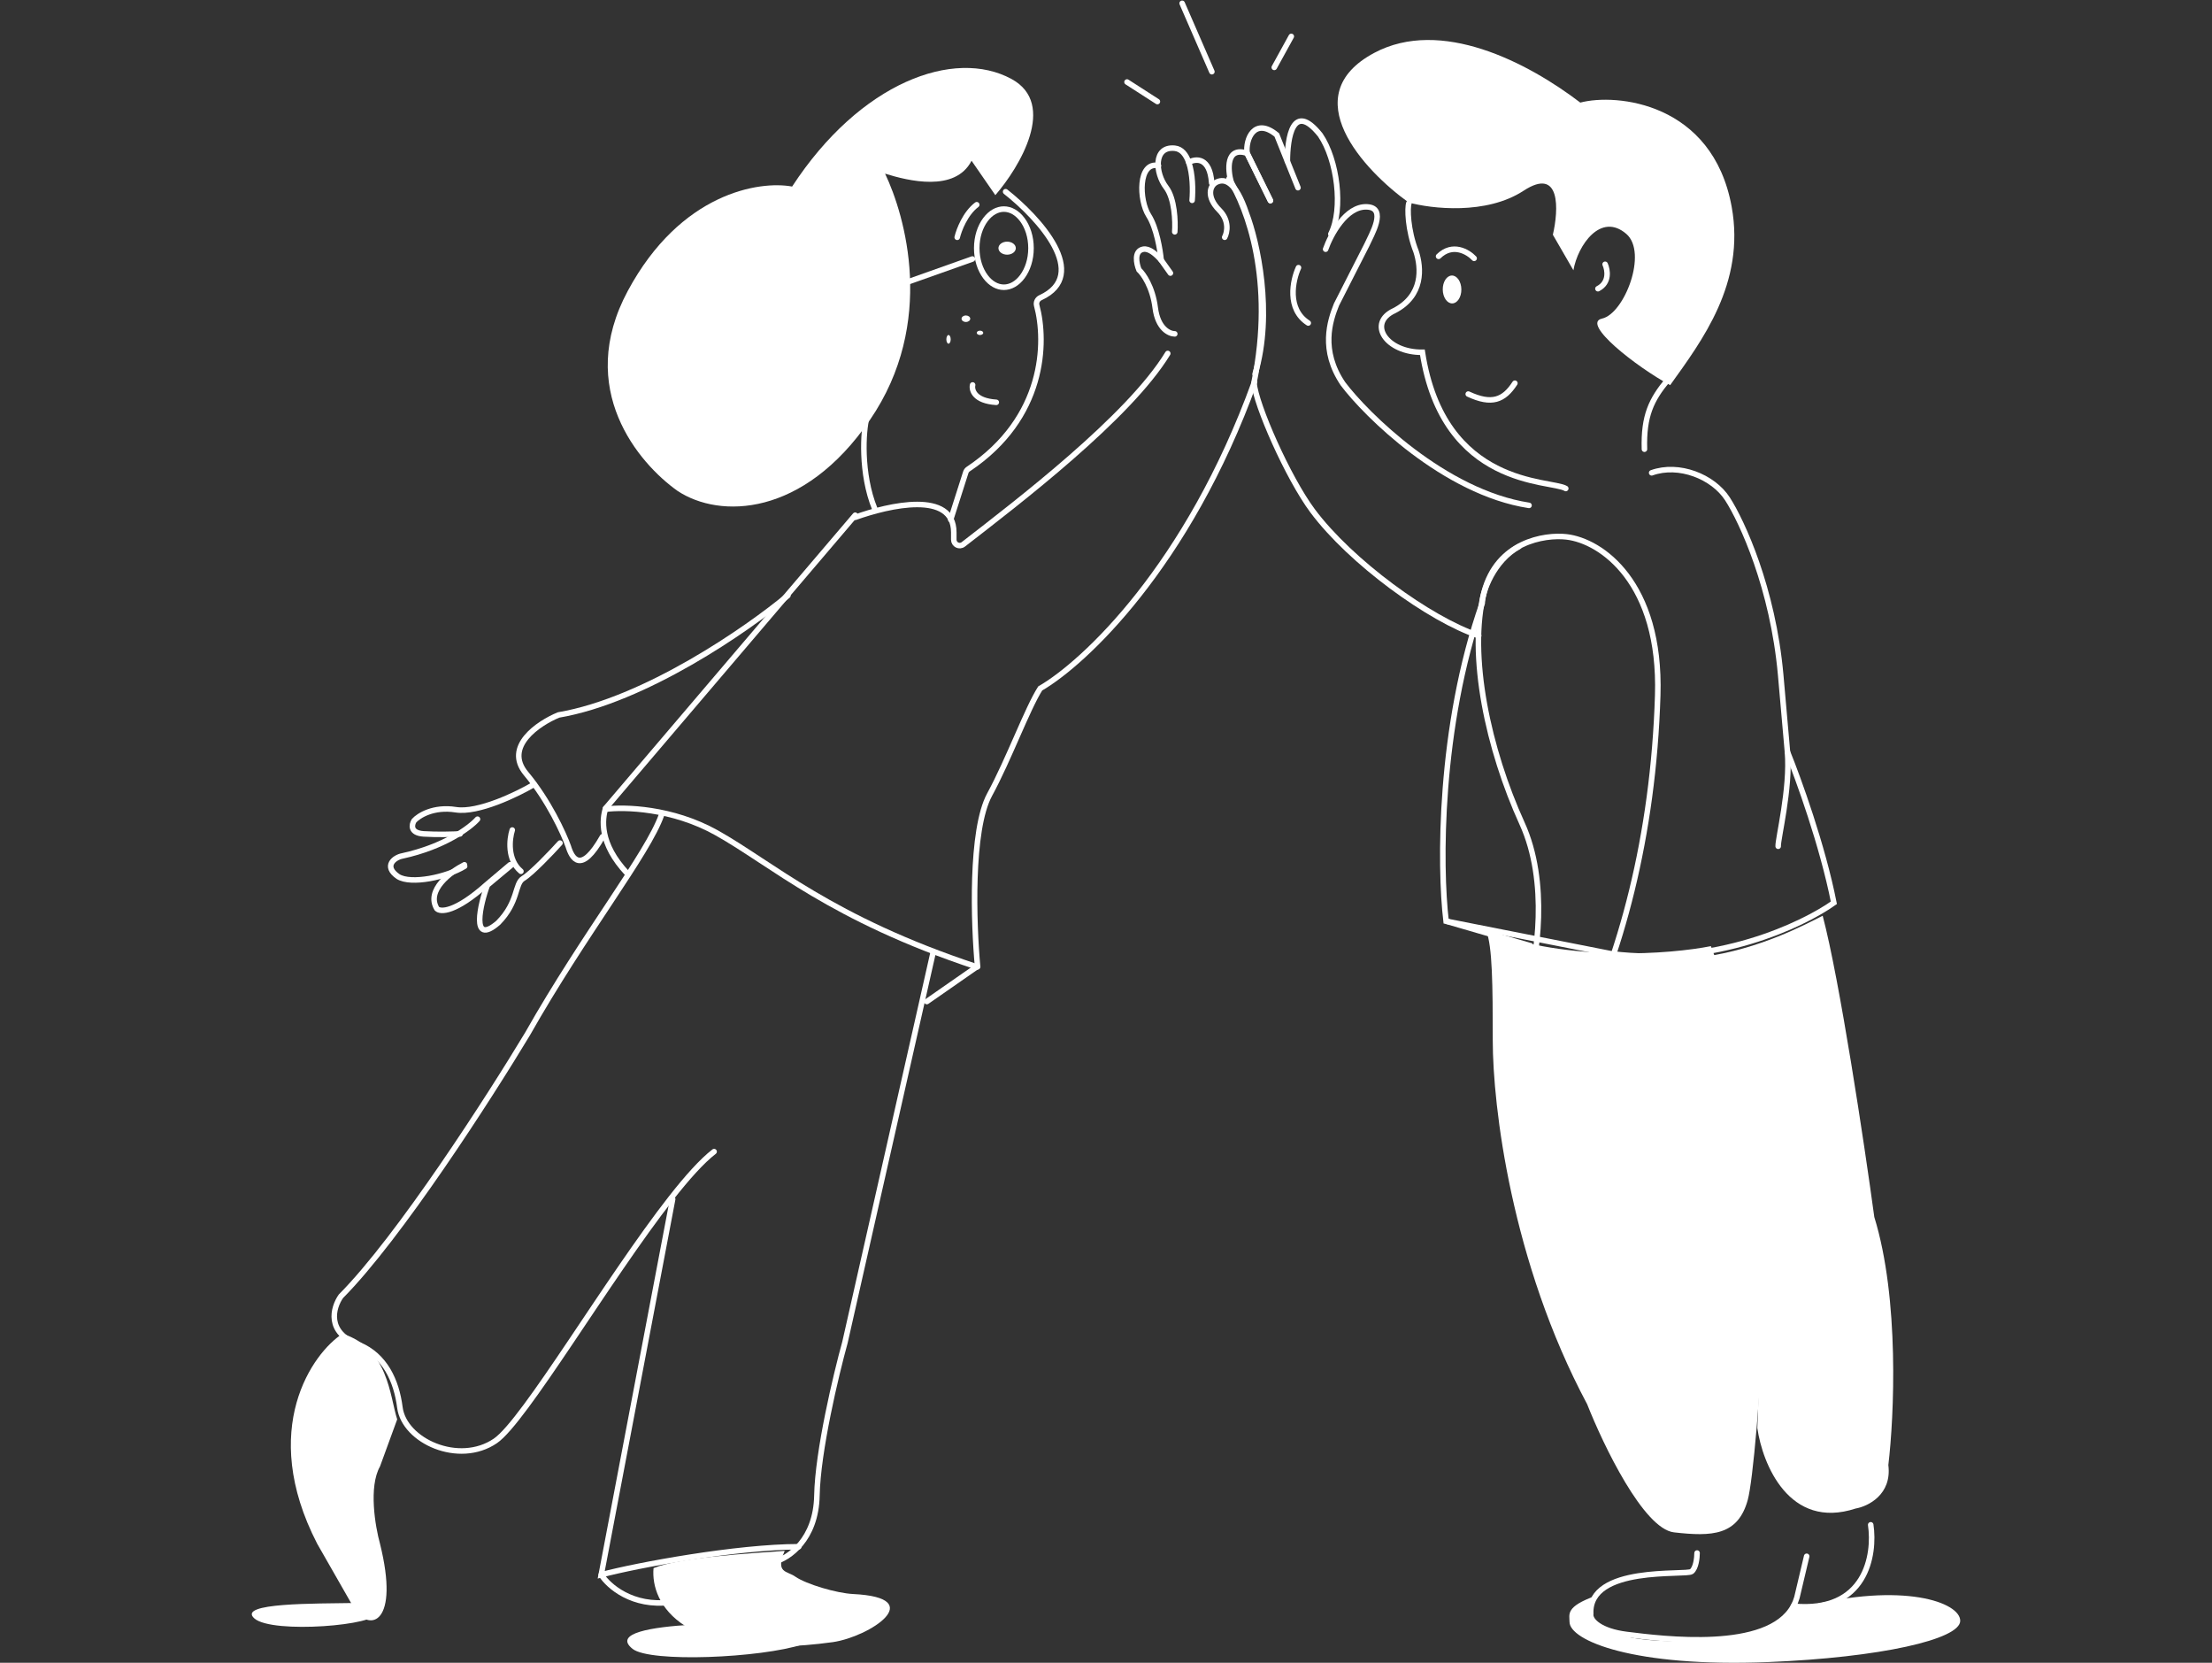 <svg width="2000" height="1503" viewBox="0 0 2000 1503" fill="none" xmlns="http://www.w3.org/2000/svg">
<rect x="0" y="0" width="2000" height="1503" fill="#333333" stroke="none"/>
<path d="M229.98 1462.9C213.785 1448.54 285.743 1449.61 321.258 1448.94C326.372 1456.12 330.137 1456.26 339.371 1457.92C343.633 1468.89 246.175 1477.26 229.98 1462.9Z" fill="white"/>
<path d="M783.707 377.393C780.413 389.311 777.959 428.04 790.892 459.82" stroke="white" stroke-width="5" stroke-linecap="round"/>
<path d="M773.229 467.608C803.921 456.61 862.368 443.151 862.368 481.197V487.8C862.368 492.257 867.461 494.783 870.983 492.052C920.255 453.877 1020.51 377.393 1055.84 319.498" stroke="white" stroke-width="5" stroke-linecap="round"/>
<path d="M909.246 173.288C939.397 197.026 986.194 248.264 940.709 269.109C938.042 270.33 936.57 273.285 937.33 276.103C946.279 309.243 944.865 377.674 875.44 424.015C874.406 424.703 873.611 425.728 873.235 426.906L859.581 469.632" stroke="white" stroke-width="5" stroke-linecap="round"/>
<path d="M879.403 347.955C878.332 352.665 881.114 362.399 900.794 363.655" stroke="white" stroke-width="5" stroke-linecap="round"/>
<path d="M932.195 224.314C932.195 234.635 929.074 243.711 924.356 250.051C919.637 256.387 913.663 259.64 907.663 259.64C901.664 259.64 895.689 256.387 890.971 250.051C886.252 243.711 883.131 234.635 883.131 224.314C883.131 213.994 886.252 204.918 890.971 198.578C895.689 192.241 901.664 188.989 907.663 188.989C913.663 188.989 919.637 192.241 924.356 198.578C929.074 204.918 932.195 213.994 932.195 224.314Z" stroke="white" stroke-width="5" stroke-linecap="round"/>
<path d="M818.367 255.715L879.206 234.127" stroke="white" stroke-width="5" stroke-linecap="round"/>
<path d="M865.469 214.502C867.018 207.961 872.72 192.913 883.131 185.063" stroke="white" stroke-width="5" stroke-linecap="round"/>
<path d="M910.607 230.202C914.943 230.202 918.457 227.566 918.457 224.314C918.457 221.063 914.943 218.427 910.607 218.427C906.271 218.427 902.757 221.063 902.757 224.314C902.757 227.566 906.271 230.202 910.607 230.202Z" fill="white"/>
<path d="M883.91 873.917C880.297 835.335 877.405 750.201 894.755 718.301C912.105 686.399 928.774 640.767 940.499 622.306C979.926 599.545 1073.89 512.22 1134.34 345.011" stroke="white" stroke-width="5" stroke-linecap="round"/>
<path d="M773.229 465.707L547.536 730.651" stroke="white" stroke-width="5" stroke-linecap="round"/>
<path d="M547.536 731.464C564.269 729.204 607.767 730.3 647.92 752.783C698.113 780.885 751.256 830.309 883.131 873.917" stroke="white" stroke-width="5" stroke-linecap="round"/>
<path d="M883.131 873.917L837.993 905.317" stroke="white" stroke-width="5" stroke-linecap="round"/>
<path d="M547.562 730.651C544.505 740.128 541.47 762.231 567.162 789.527" stroke="white" stroke-width="5" stroke-linecap="round"/>
<path d="M712.39 538.321C675.868 568.744 583.257 632.925 504.994 646.273C486.734 653.796 455.299 674.927 475.647 699.264C495.995 723.604 509.561 753.241 513.801 765.015C517.062 775.812 525.179 790.864 544.745 756.32" stroke="white" stroke-width="5" stroke-linecap="round"/>
<path d="M482.772 709.063C467.61 718.004 432.253 735.088 412.122 731.908C391.992 728.731 378.572 737.207 374.378 741.843C372.119 745.485 370.7 752.968 383.088 753.763C395.476 754.558 410.187 754.093 415.993 753.763" stroke="white" stroke-width="5" stroke-linecap="round"/>
<path d="M431.746 740.464C424.955 748.072 401.866 765.366 363.837 773.668C356.4 775.051 346.375 783.005 359.957 792.345C371.598 799.609 403.806 792.968 420.105 783.005" stroke="white" stroke-width="5" stroke-linecap="round"/>
<path d="M419.928 781.677C407.455 787.956 385.003 804.673 394.982 821.324C398.18 824.628 411.676 824.891 440.076 799.517L461.184 781.677" stroke="white" stroke-width="5" stroke-linecap="round"/>
<path d="M462.24 782.055L440.689 800.057C434.484 816.393 425.015 856.067 450.485 834.063C469.098 815.06 465.179 798.859 473.016 794.056C480.853 789.256 498.486 770.721 506.323 762.052" stroke="white" stroke-width="5" stroke-linecap="round"/>
<path d="M463.165 750.276C460.554 758.355 458.465 777.124 470.997 787.565" stroke="white" stroke-width="5" stroke-linecap="round"/>
<path d="M700.615 1411.65C712.96 1408.38 737.845 1391.83 738.623 1351.8C739.405 1311.76 755.842 1242.88 763.963 1213.44L843.881 860.179" stroke="white" stroke-width="5" stroke-linecap="round"/>
<path d="M873.319 291.041C875.486 291.041 877.244 289.723 877.244 288.097C877.244 286.471 875.486 285.153 873.319 285.153C871.151 285.153 869.394 286.471 869.394 288.097C869.394 289.723 871.151 291.041 873.319 291.041Z" fill="white"/>
<path d="M886.075 302.816C887.701 302.816 889.019 301.938 889.019 300.854C889.019 299.77 887.701 298.891 886.075 298.891C884.449 298.891 883.131 299.77 883.131 300.854C883.131 301.938 884.449 302.816 886.075 302.816Z" fill="white"/>
<path d="M857.618 310.666C858.702 310.666 859.581 308.909 859.581 306.741C859.581 304.573 858.702 302.816 857.618 302.816C856.534 302.816 855.656 304.573 855.656 306.741C855.656 308.909 856.534 310.666 857.618 310.666Z" fill="white"/>
<path d="M567.642 262.917C615.337 174.267 686.553 163.121 716.201 168.628C777.773 74.338 862.805 43.233 914.605 71.423C956.046 93.974 922.099 150.807 899.945 176.405L878.444 145.3C863.588 174.072 821.106 163.444 800.253 156.964C818.171 194.549 846.775 291.692 786.57 379.566C726.366 467.439 650.717 468.993 612.598 443.721C577.414 418.772 519.947 351.57 567.642 262.917Z" fill="white"/>
<path d="M543.611 1423.43C550.117 1433.61 571.784 1452.83 606.413 1448.25" stroke="white" stroke-width="5" stroke-linecap="round"/>
<path d="M598.152 736.539C585.873 771.664 528.341 843.867 476.953 934.61C442.693 991.527 360.988 1118.63 308.241 1171.71C301.131 1181.79 294.473 1204.69 324.724 1215.61C347.995 1225.37 358.467 1248.01 361.569 1272.21C365.448 1302.46 414.898 1324.9 447.864 1302.46C474.14 1284.57 549.695 1155.72 606.776 1082.92C621.309 1064.38 634.644 1049.48 645.664 1040.96" stroke="white" stroke-width="5" stroke-linecap="round"/>
<path d="M608.187 1083.91L543.611 1423.43C576.434 1414.67 666.598 1398.13 722.203 1398.13" stroke="white" stroke-width="5" stroke-linecap="round"/>
<path d="M286.78 1395.37C233.287 1291.68 282.874 1222.67 309.693 1205.59C351.267 1218.66 352.39 1262.25 359.132 1282.96L343.572 1325.56C333.16 1343.89 339.234 1379.74 343.572 1395.37C361.556 1467.79 334.413 1474.75 321.092 1455.36L286.78 1395.37Z" fill="white"/>
<path d="M571.989 1490.45C553.971 1476.18 589.608 1470.65 625.77 1468.57C638.368 1479.83 722.045 1483.68 726.128 1486.28C687.632 1498.8 587.78 1502.96 571.989 1490.45Z" fill="white"/>
<path d="M752.978 1484.34C616.36 1503.07 588.007 1449.04 590.907 1417.45C614.403 1407.64 679.011 1404.07 709.468 1401.84C700.766 1422.36 711.643 1419.68 719.257 1425.25C729.049 1431.94 756.24 1440.12 771.469 1440.86C839.996 1444.21 786.335 1479.51 752.978 1484.34Z" fill="white"/>
<path d="M1074.8 146.747C1081.06 143.149 1093.97 141.841 1095.54 165.391" stroke="white" stroke-width="5" stroke-linecap="round"/>
<path d="M1062.17 209.548C1062.83 200.391 1062.17 179.522 1054.32 169.316C1044.51 156.56 1042.55 132.028 1062.17 133.991C1068.4 134.614 1072.37 139.79 1074.8 146.747C1078.5 157.323 1078.66 172.016 1077.87 181.092" stroke="white" stroke-width="5" stroke-linecap="round"/>
<path d="M1049.84 235.061C1049.04 226.23 1045.69 205.819 1038.62 194.829C1029.79 181.091 1028.81 145.766 1047.45 149.691" stroke="white" stroke-width="5" stroke-linecap="round"/>
<path d="M1062.17 301.788C1057.27 301.788 1046.86 297.078 1044.51 278.237C1042.15 259.397 1033.72 247.492 1029.79 243.893C1027.5 238.333 1025.08 226.819 1033.72 225.249C1038.8 224.324 1044.81 229.252 1049.84 235.061L1058.25 246.837" stroke="white" stroke-width="5" stroke-linecap="round"/>
<path d="M1107.31 214.455C1109.6 210.204 1111.82 199.343 1102.4 189.923C1090.63 178.148 1093.57 167.354 1100.44 164.41C1107.31 161.466 1117.12 163.429 1126.94 192.867C1136.75 218.38 1151.27 283.144 1134.79 338.095" stroke="white" stroke-width="5" stroke-linecap="round"/>
<path d="M1152.14 60.912L1167.54 32.92" stroke="white" stroke-width="5" stroke-linecap="round"/>
<path d="M1019 74.133L1046.47 91.796" stroke="white" stroke-width="5" stroke-linecap="round"/>
<path d="M1068.85 3L1095.73 64.802" stroke="white" stroke-width="5" stroke-linecap="round"/>
<path d="M1163.99 145.806C1163.99 125.203 1168.78 90.809 1193.71 121.958C1209.04 144.346 1214.79 188.928 1203.29 211.511" stroke="white" stroke-width="5" stroke-linecap="round"/>
<path d="M1113.19 164.788C1109.99 153.431 1108.4 132.276 1127.57 138.506L1148.65 181.336" stroke="white" stroke-width="5" stroke-linecap="round"/>
<path d="M1148.65 181.336L1127.57 138.506C1125.97 125.852 1134.28 105.41 1154.41 121.958L1163.99 145.807L1173.58 169.655" stroke="white" stroke-width="5" stroke-linecap="round"/>
<path d="M1174.04 241.93C1168.8 253.38 1163.24 279.415 1182.87 291.975" stroke="white" stroke-width="5" stroke-linecap="round"/>
<path d="M1198.57 225.249C1203.15 212.166 1217.02 186.195 1235.86 186.98C1254.7 187.765 1239.78 212.492 1235.86 221.323L1208.38 275.293C1202.49 290.012 1193.66 316.507 1214.27 346.926C1234.88 374.402 1305.94 445.054 1382.48 456.829" stroke="white" stroke-width="5" stroke-linecap="round"/>
<path d="M1368.33 867.001C1374.22 887.935 1395.81 936.475 1435.06 963.165M1307.49 832.656L1385.01 855.225L1307.49 832.656ZM1381.09 894.476C1389.59 866.673 1400.52 797.723 1376.18 744.342C1345.76 677.615 1327.12 592.244 1341.84 535.331C1353.61 489.8 1396.46 482.995 1416.41 485.286C1447.81 488.889 1501.98 526.499 1498.84 628.551C1494.91 756.117 1465.48 865.038 1423.28 949.428L1381.09 894.476Z" stroke="white" stroke-width="5" stroke-linecap="round"/>
<path d="M1349.69 940.596C1349.69 890.551 1349.36 855.226 1343.8 841.488C1419.16 869.748 1510.61 862.422 1546.92 855.226C1547.9 857.516 1555.95 879.365 1580.28 948.446C1610.7 1034.8 1589.12 1323.29 1580.28 1355.67C1571.45 1388.06 1547.9 1389.04 1513.56 1385.11C1486.08 1381.97 1449.78 1306.61 1435.06 1269.32C1366.37 1140.78 1349.69 999.318 1349.69 940.596Z" fill="white"/>
<path d="M1616.14 679.646C1625.87 703.524 1647.89 764.232 1658.1 816.043C1629.96 835.996 1550.85 873.869 1456.64 862.094L1307.49 832.656C1301.6 783.267 1300.91 657.469 1340.16 545.212C1340.16 535.073 1350.47 506.677 1373.24 494.117" stroke="white" stroke-width="5" stroke-linecap="round"/>
<path d="M1607.76 764.948C1607.34 758.648 1618.97 712.809 1616.14 679.646C1614.56 661.153 1612.54 638.081 1610.01 609.976C1602.95 531.474 1575.01 471.291 1561.93 451.01C1548.85 430.731 1517.89 418.559 1493.36 427.39" stroke="white" stroke-width="5" stroke-linecap="round"/>
<path d="M1588.92 1290.82C1597.38 1106.77 1559.87 932.877 1539.07 865.038C1591.52 857.959 1632.84 835.288 1647.99 827.75C1663.22 885.168 1685.5 1032.58 1694.67 1100.09C1717.51 1174.02 1712.64 1280.34 1707.36 1324.25C1710.74 1350.99 1689.03 1361.61 1677.75 1363.58C1617.69 1383.24 1593.51 1323.27 1588.92 1290.82Z" fill="white"/>
<path d="M1111.24 161.466C1127.92 188.288 1152.65 253.313 1133.81 345.945C1135.44 365.898 1164.56 431.877 1186.79 461.735C1221.14 507.855 1292.77 559.862 1336.93 574.581" stroke="white" stroke-width="5" stroke-linecap="round"/>
<path d="M1415.69 441.549C1402.71 433.559 1305.05 441.26 1286.07 318.423C1253.56 318.803 1235.89 292.177 1260.69 280.783C1287.13 267.149 1285.15 242.119 1280.36 227.37C1272.74 208.029 1272.28 187.723 1273.92 183.475" stroke="white" stroke-width="5" stroke-linecap="round"/>
<path d="M1313.04 274.27C1308.39 274.324 1304.56 268.722 1304.48 261.756C1304.4 254.791 1308.1 249.1 1312.74 249.046C1317.39 248.991 1321.22 254.594 1321.3 261.559C1321.38 268.525 1317.68 274.215 1313.04 274.27Z" fill="white"/>
<path d="M1332.85 233.518C1327.43 227.723 1313.41 219.243 1300.7 231.699" stroke="white" stroke-width="5" stroke-linecap="round"/>
<path d="M1369.69 346.398C1359.73 361.736 1348.78 366.091 1327.53 356.193" stroke="white" stroke-width="5" stroke-linecap="round"/>
<path d="M1451.29 238.896C1453.59 243.967 1455.53 255.48 1444.79 260.959" stroke="white" stroke-width="5" stroke-linecap="round"/>
<path d="M1565.69 186.821C1578.34 256.011 1538.77 308.095 1510.08 348.135C1479.44 331.583 1429.23 292.222 1448.49 287.973C1468.73 283.509 1490.08 228.296 1470.42 211.407C1447.36 191.59 1426.57 221.573 1422.61 244.307L1404.03 212.184C1409.29 189.715 1411.35 150.303 1377.57 172.397C1343.78 194.491 1294.23 188.704 1273.68 183.049C1233.15 154.041 1170.19 86.379 1242.54 47.794C1302.73 15.702 1381.04 56.275 1428.84 92.733C1461.21 84.188 1548.45 92.483 1565.69 186.821Z" fill="white"/>
<path d="M1507.83 343.5C1493.2 361.112 1485.93 375.736 1486.84 406.032" stroke="white" stroke-width="5" stroke-linecap="round"/>
<path d="M1598.67 1502.36C1477 1507.27 1419.1 1482.85 1419.1 1466.05C1419.1 1459.18 1415.17 1452.32 1442.65 1442.5C1430.88 1458.53 1435.19 1489.02 1546.67 1482.74C1564.65 1483.72 1605.15 1479.01 1623.2 1452.32H1632.04C1720.35 1429.75 1772.36 1448.27 1772.36 1465.07C1772.36 1481.87 1699.74 1498.29 1598.67 1502.36Z" fill="white"/>
<path d="M1621.48 1451.89C1687.2 1458.17 1695.49 1405.44 1691.42 1378.29" stroke="white" stroke-width="5" stroke-linecap="round"/>
<path d="M1534.42 1403.8C1534.42 1408.06 1533.43 1417.35 1529.51 1420.49C1524.6 1424.41 1436.29 1414.6 1438.25 1458.75C1437.27 1464.97 1447.08 1474.46 1470.63 1477.4C1503.76 1481.54 1598.71 1493.63 1621.48 1451.89C1622.8 1449.46 1623.88 1446.84 1624.69 1444.04L1633.52 1406.75" stroke="white" stroke-width="5" stroke-linecap="round"/>
</svg>
